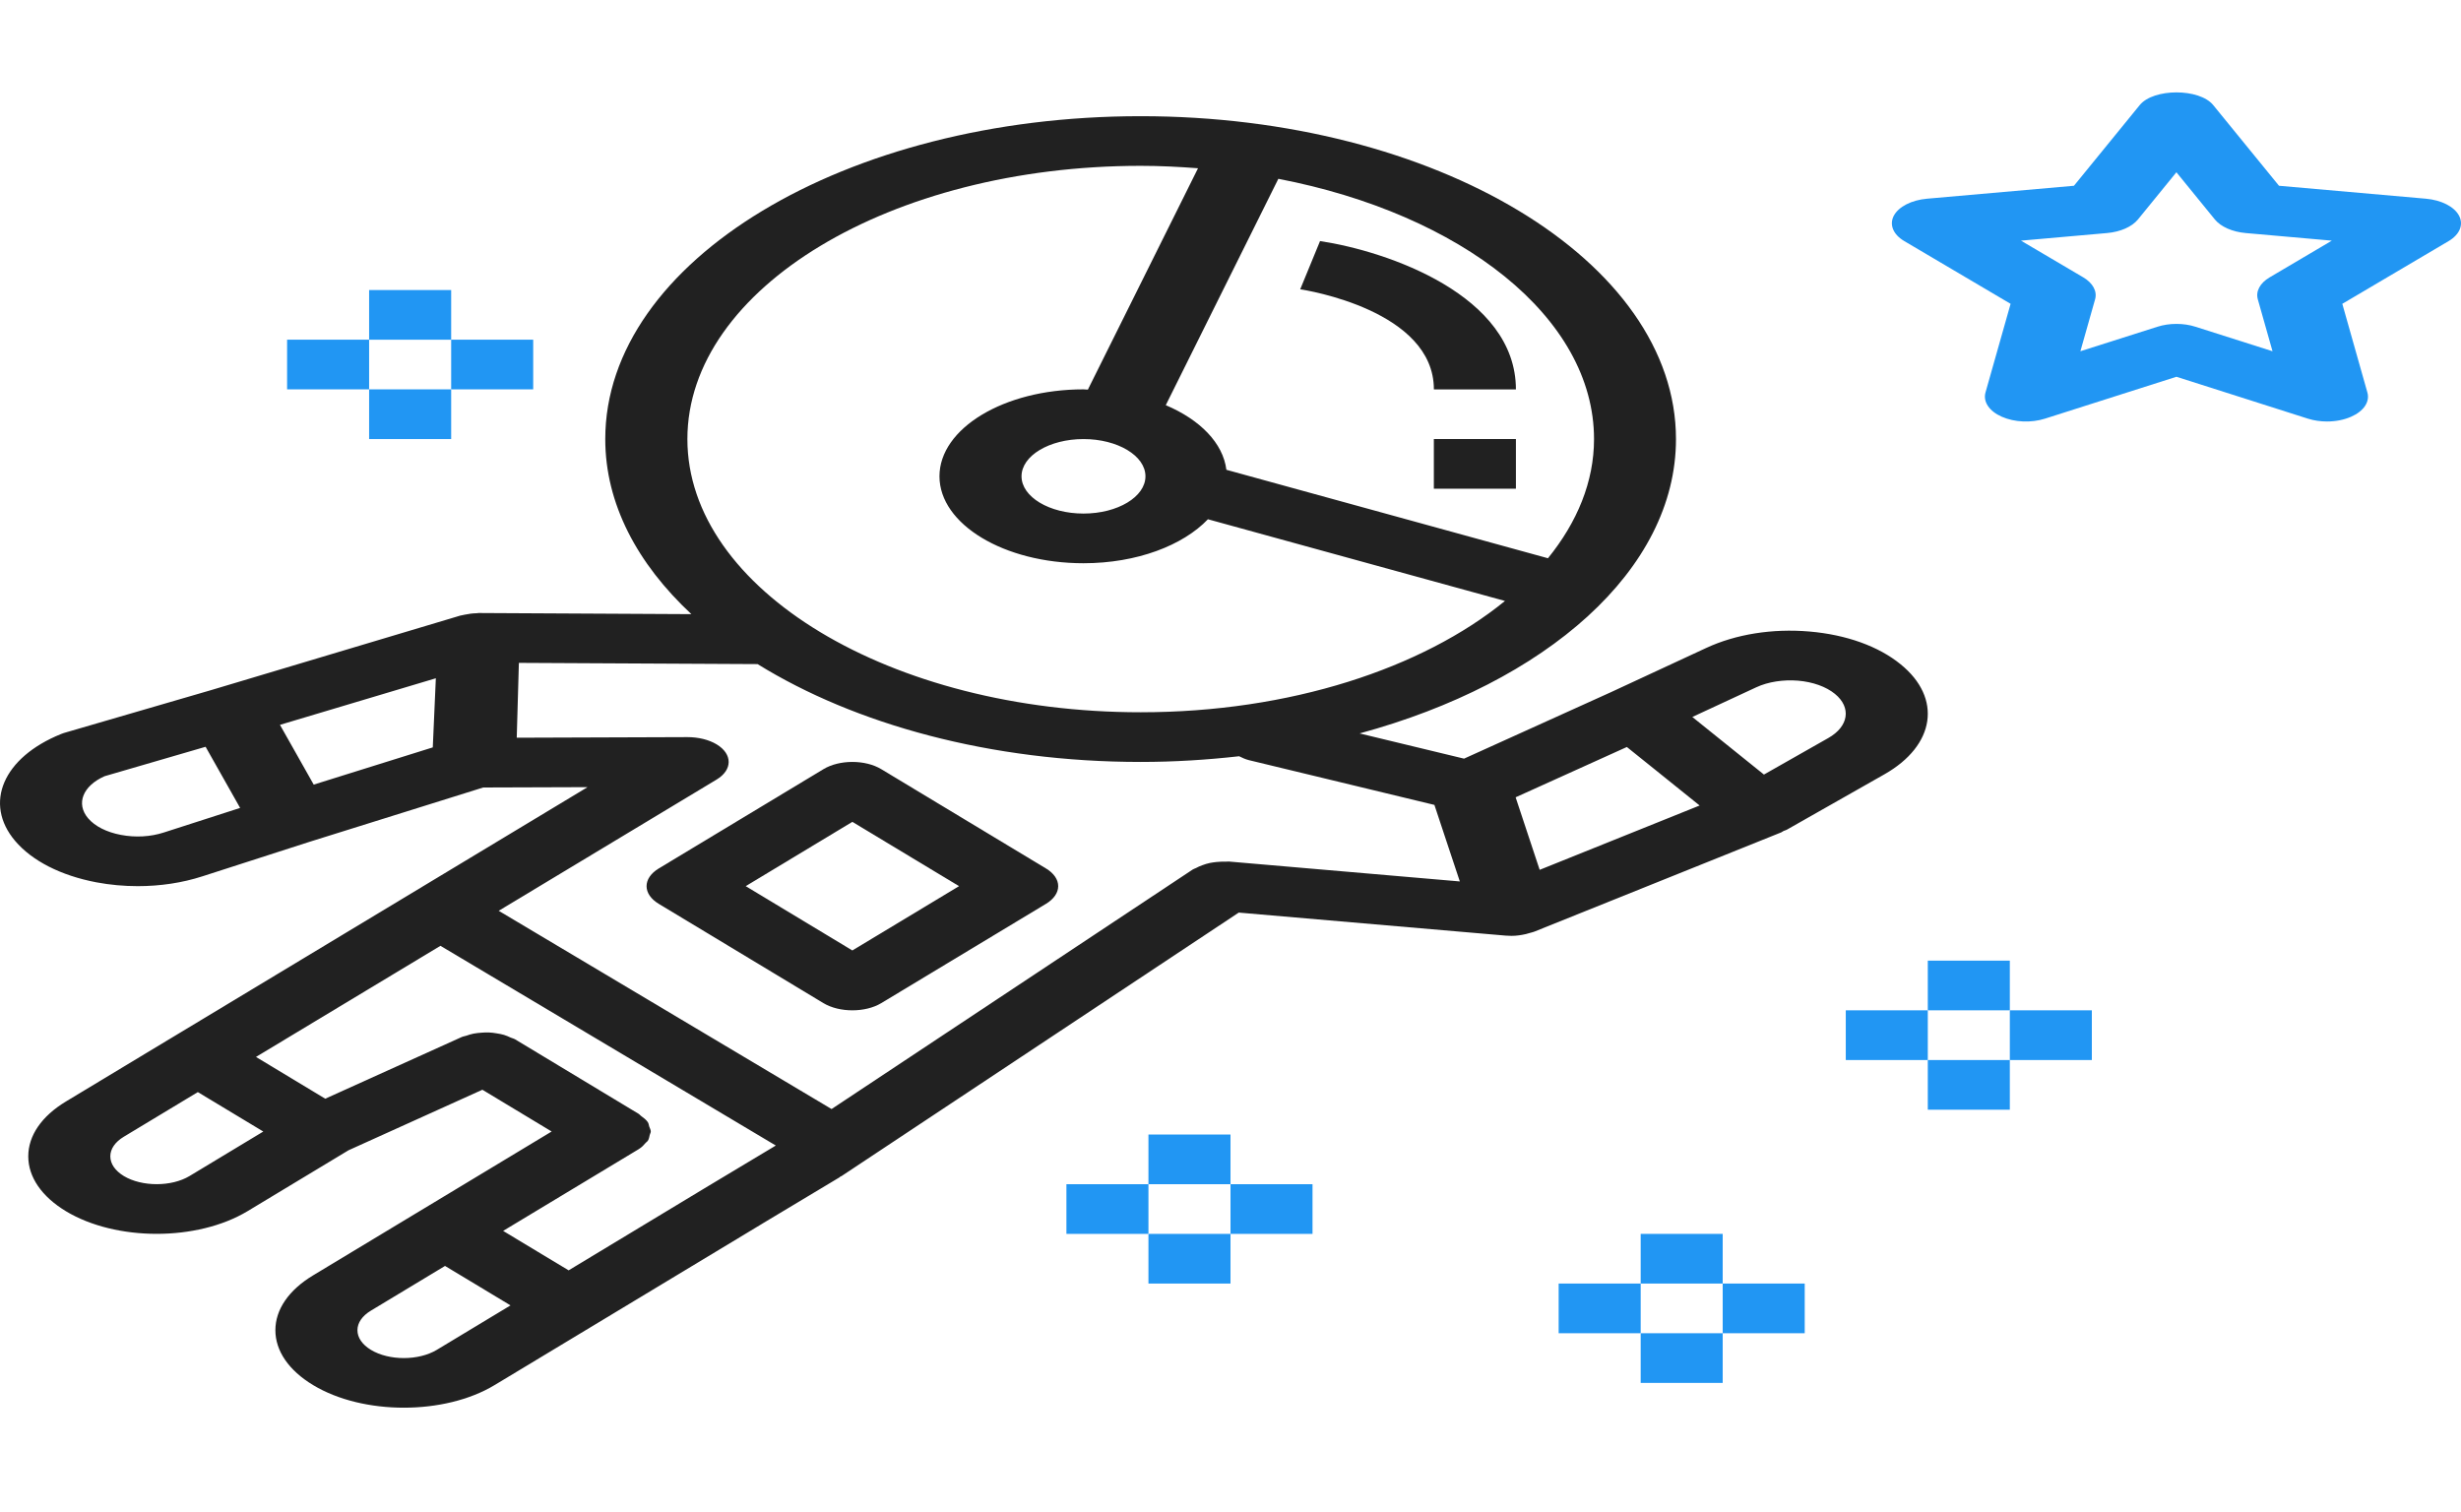<svg width="70" height="43" viewBox="0 0 70 43" fill="none" xmlns="http://www.w3.org/2000/svg">
<path d="M69.943 6.132C69.806 5.877 69.442 5.691 69.002 5.652L64.823 5.284L62.953 2.99C62.561 2.507 61.253 2.507 60.861 2.99L58.991 5.284L54.812 5.652C54.372 5.691 54.008 5.877 53.869 6.132C53.733 6.388 53.846 6.669 54.164 6.857L57.189 8.642L56.475 11.163C56.401 11.428 56.58 11.696 56.939 11.854C57.301 12.014 57.775 12.033 58.168 11.908L61.906 10.717L65.644 11.908C65.815 11.962 66.003 11.989 66.188 11.989C66.43 11.989 66.671 11.944 66.874 11.854C67.234 11.696 67.413 11.428 67.337 11.163L66.624 8.642L69.649 6.857C69.966 6.669 70.08 6.388 69.943 6.132ZM64.556 7.89C64.282 8.052 64.156 8.287 64.221 8.515L64.639 9.991L62.45 9.295C62.28 9.24 62.093 9.213 61.906 9.213C61.72 9.213 61.534 9.24 61.363 9.295L59.174 9.991L59.592 8.515C59.657 8.287 59.531 8.053 59.257 7.89L57.484 6.845L59.932 6.629C60.313 6.596 60.64 6.451 60.811 6.243L61.905 4.9L62.999 6.243C63.17 6.451 63.498 6.596 63.878 6.629L66.326 6.845L64.556 7.89Z" fill="#2196F3"/>
<path d="M57.167 27.325H54.834V28.738H57.167V27.325Z" fill="#2196F3"/>
<path d="M57.167 30.152H54.834V31.565H57.167V30.152Z" fill="#2196F3"/>
<path d="M59.5 28.738H57.167V30.152H59.5V28.738Z" fill="#2196F3"/>
<path d="M54.834 28.738H52.501V30.152H54.834V28.738Z" fill="#2196F3"/>
<path d="M49 35.097H46.667V36.51H49V35.097Z" fill="#2196F3"/>
<path d="M49 37.923H46.667V39.336H49V37.923Z" fill="#2196F3"/>
<path d="M51.333 36.51H49V37.923H51.333V36.51Z" fill="#2196F3"/>
<path d="M46.667 36.51H44.334V37.923H46.667V36.51Z" fill="#2196F3"/>
<path d="M35 32.271H32.666V33.684H35V32.271Z" fill="#2196F3"/>
<path d="M35 35.097H32.666V36.51H35V35.097Z" fill="#2196F3"/>
<path d="M37.333 33.684H35V35.097H37.333V33.684Z" fill="#2196F3"/>
<path d="M32.666 33.684H30.333V35.097H32.666V33.684Z" fill="#2196F3"/>
<path d="M12.833 8.25H10.499V9.663H12.833V8.25Z" fill="#2196F3"/>
<path d="M12.833 11.075H10.499V12.489H12.833V11.075Z" fill="#2196F3"/>
<path d="M15.166 9.662H12.833V11.075H15.166V9.662Z" fill="#2196F3"/>
<path d="M10.499 9.662H8.166V11.075H10.499V9.662Z" fill="#2196F3"/>
<path d="M54.063 18.897C53.435 18.383 52.512 18.052 51.464 17.963C50.412 17.873 49.373 18.04 48.533 18.43L45.795 19.701L45.794 19.701L41.643 21.579L38.672 20.862C43.969 19.423 47.671 16.215 47.671 12.49C47.671 7.426 40.84 3.305 32.444 3.305C24.047 3.305 17.216 7.426 17.216 12.49C17.216 14.325 18.123 16.032 19.666 17.469L13.62 17.437C13.617 17.437 13.613 17.437 13.61 17.437C13.591 17.437 13.576 17.443 13.559 17.443C13.443 17.446 13.33 17.46 13.219 17.484C13.191 17.491 13.162 17.494 13.135 17.502C13.121 17.506 13.107 17.506 13.093 17.51L6.021 19.625C6.02 19.625 6.018 19.625 6.018 19.626L1.877 20.832C1.831 20.844 1.784 20.86 1.739 20.878C0.088 21.544 -0.474 22.851 0.43 23.919C0.912 24.487 1.732 24.905 2.74 25.097C3.129 25.17 3.525 25.206 3.919 25.206C4.553 25.206 5.181 25.113 5.756 24.927L8.792 23.949L13.744 22.4L16.712 22.39L4.808 29.564C4.807 29.564 4.806 29.564 4.805 29.565L1.876 31.331C1.185 31.748 0.804 32.301 0.804 32.891C0.804 33.481 1.185 34.035 1.876 34.453C2.587 34.881 3.521 35.096 4.456 35.096C5.392 35.096 6.325 34.881 7.038 34.453L9.913 32.719L13.721 30.997L15.691 32.185L11.838 34.509C11.836 34.51 11.835 34.51 11.834 34.511L8.906 36.277C8.214 36.694 7.833 37.247 7.833 37.837C7.833 38.426 8.214 38.981 8.906 39.398C9.616 39.827 10.552 40.041 11.486 40.041C12.421 40.041 13.357 39.827 14.068 39.398L16.998 37.632L21.684 34.806C21.685 34.805 21.685 34.805 21.686 34.804L23.895 33.479L23.887 33.474C23.901 33.466 23.921 33.463 23.935 33.454L35.235 25.958L42.828 26.613C42.883 26.618 42.938 26.62 42.992 26.62C43.134 26.62 43.27 26.599 43.402 26.569C43.441 26.56 43.474 26.549 43.511 26.538C43.553 26.525 43.597 26.518 43.637 26.502L50.666 23.676C50.692 23.665 50.706 23.648 50.73 23.637C50.758 23.623 50.793 23.618 50.819 23.603L53.6 22.025C55.047 21.204 55.247 19.859 54.063 18.897ZM4.66 23.68C4.281 23.803 3.851 23.827 3.439 23.748C3.03 23.671 2.699 23.502 2.505 23.274C2.153 22.859 2.357 22.353 2.974 22.079L5.848 21.242L6.54 22.467L6.83 22.981L4.66 23.68ZM12.31 21.259L8.923 22.318L8.365 21.329L7.963 20.618L12.397 19.293L12.31 21.259ZM45.34 12.489C45.34 13.705 44.861 14.853 44.03 15.879L34.883 13.363C34.788 12.604 34.137 11.939 33.159 11.525L36.361 5.086C41.563 6.088 45.34 9.027 45.34 12.489ZM19.552 12.489C19.552 8.203 25.336 4.717 32.446 4.717C32.999 4.717 33.54 4.745 34.076 4.786L30.943 11.083C30.901 11.082 30.862 11.075 30.819 11.075C28.56 11.075 26.722 12.185 26.722 13.548C26.722 14.912 28.56 16.021 30.819 16.021C32.337 16.021 33.65 15.513 34.358 14.77L42.807 17.094C40.456 19.01 36.694 20.26 32.446 20.26C25.336 20.26 19.552 16.774 19.552 12.489ZM32.581 13.548C32.581 14.133 31.79 14.608 30.819 14.608C29.847 14.608 29.056 14.133 29.056 13.548C29.056 12.964 29.847 12.489 30.819 12.489C31.79 12.489 32.581 12.964 32.581 13.548ZM5.392 33.451C4.875 33.761 4.038 33.76 3.523 33.452C3.274 33.301 3.138 33.103 3.138 32.891C3.138 32.681 3.274 32.482 3.523 32.333L5.627 31.064L7.489 32.186L5.392 33.451ZM12.422 38.397C11.905 38.707 11.068 38.708 10.552 38.397C10.303 38.247 10.167 38.048 10.167 37.837C10.167 37.627 10.303 37.428 10.552 37.279L12.658 36.009L13.539 36.539L14.521 37.131L12.422 38.397ZM20.038 33.801C20.037 33.802 20.036 33.802 20.035 33.803L16.174 36.134L15.293 35.604L14.311 35.012L18.168 32.687C18.168 32.687 18.168 32.687 18.168 32.686C18.169 32.685 18.17 32.685 18.172 32.684C18.259 32.631 18.314 32.568 18.368 32.505C18.383 32.487 18.412 32.471 18.425 32.452C18.461 32.398 18.467 32.339 18.481 32.282C18.488 32.249 18.511 32.219 18.511 32.185C18.511 32.138 18.483 32.092 18.467 32.046C18.453 32.003 18.453 31.96 18.426 31.919C18.382 31.853 18.306 31.794 18.227 31.737C18.204 31.721 18.196 31.701 18.172 31.687C18.172 31.687 18.172 31.687 18.171 31.687C18.169 31.686 18.169 31.685 18.168 31.684L14.653 29.564C14.616 29.542 14.568 29.532 14.526 29.514C14.464 29.485 14.405 29.458 14.336 29.437C14.269 29.417 14.201 29.405 14.131 29.394C14.057 29.381 13.985 29.371 13.906 29.368C13.835 29.365 13.769 29.369 13.697 29.374C13.619 29.38 13.546 29.386 13.47 29.401C13.396 29.415 13.331 29.437 13.264 29.46C13.22 29.475 13.171 29.48 13.13 29.499L9.251 31.252L7.281 30.064L12.528 26.903L22.067 32.584L20.038 33.801ZM34.954 24.506C34.921 24.504 34.889 24.511 34.855 24.51C34.77 24.507 34.688 24.511 34.603 24.519C34.537 24.526 34.474 24.534 34.411 24.547C34.336 24.563 34.269 24.584 34.2 24.61C34.134 24.634 34.075 24.659 34.018 24.691C33.99 24.706 33.956 24.713 33.93 24.73L23.653 31.546L14.185 25.907L20.383 22.174C20.839 21.899 20.841 21.451 20.386 21.174C20.156 21.035 19.854 20.967 19.552 20.967V20.967L14.698 20.984L14.759 18.855L21.549 18.89C24.317 20.604 28.176 21.673 32.446 21.673C33.403 21.673 34.336 21.613 35.245 21.511C35.332 21.553 35.419 21.596 35.528 21.623L40.8 22.895L41.133 23.899L41.523 25.072L34.954 24.506ZM43.794 24.742L43.11 22.679L46.274 21.248L47.102 21.913L48.344 22.912L43.794 24.742ZM52.005 20.992L50.173 22.032L48.136 20.394L49.954 19.55C50.294 19.392 50.722 19.328 51.142 19.361C51.564 19.397 51.938 19.53 52.192 19.737C52.666 20.124 52.585 20.663 52.005 20.992Z" fill="#212121"/>
<path d="M29.755 24.705L25.067 21.879C24.613 21.604 23.876 21.604 23.421 21.879L18.734 24.705C18.515 24.838 18.391 25.018 18.391 25.206C18.391 25.394 18.514 25.574 18.734 25.707L23.421 28.533C23.648 28.67 23.947 28.738 24.244 28.738C24.542 28.738 24.84 28.67 25.067 28.533L29.755 25.707C29.974 25.574 30.099 25.394 30.099 25.206C30.099 25.018 29.975 24.838 29.755 24.705ZM24.244 27.035L21.211 25.206L24.244 23.377L27.279 25.206L24.244 27.035Z" fill="#212121"/>
<path d="M37.547 6.857L36.983 8.229C37.139 8.252 40.785 8.827 40.785 11.076H43.118C43.118 8.403 39.474 7.147 37.547 6.857Z" fill="#212121"/>
<path d="M43.118 12.488H40.784V13.901H43.118V12.488Z" fill="#212121"/>
</svg>
